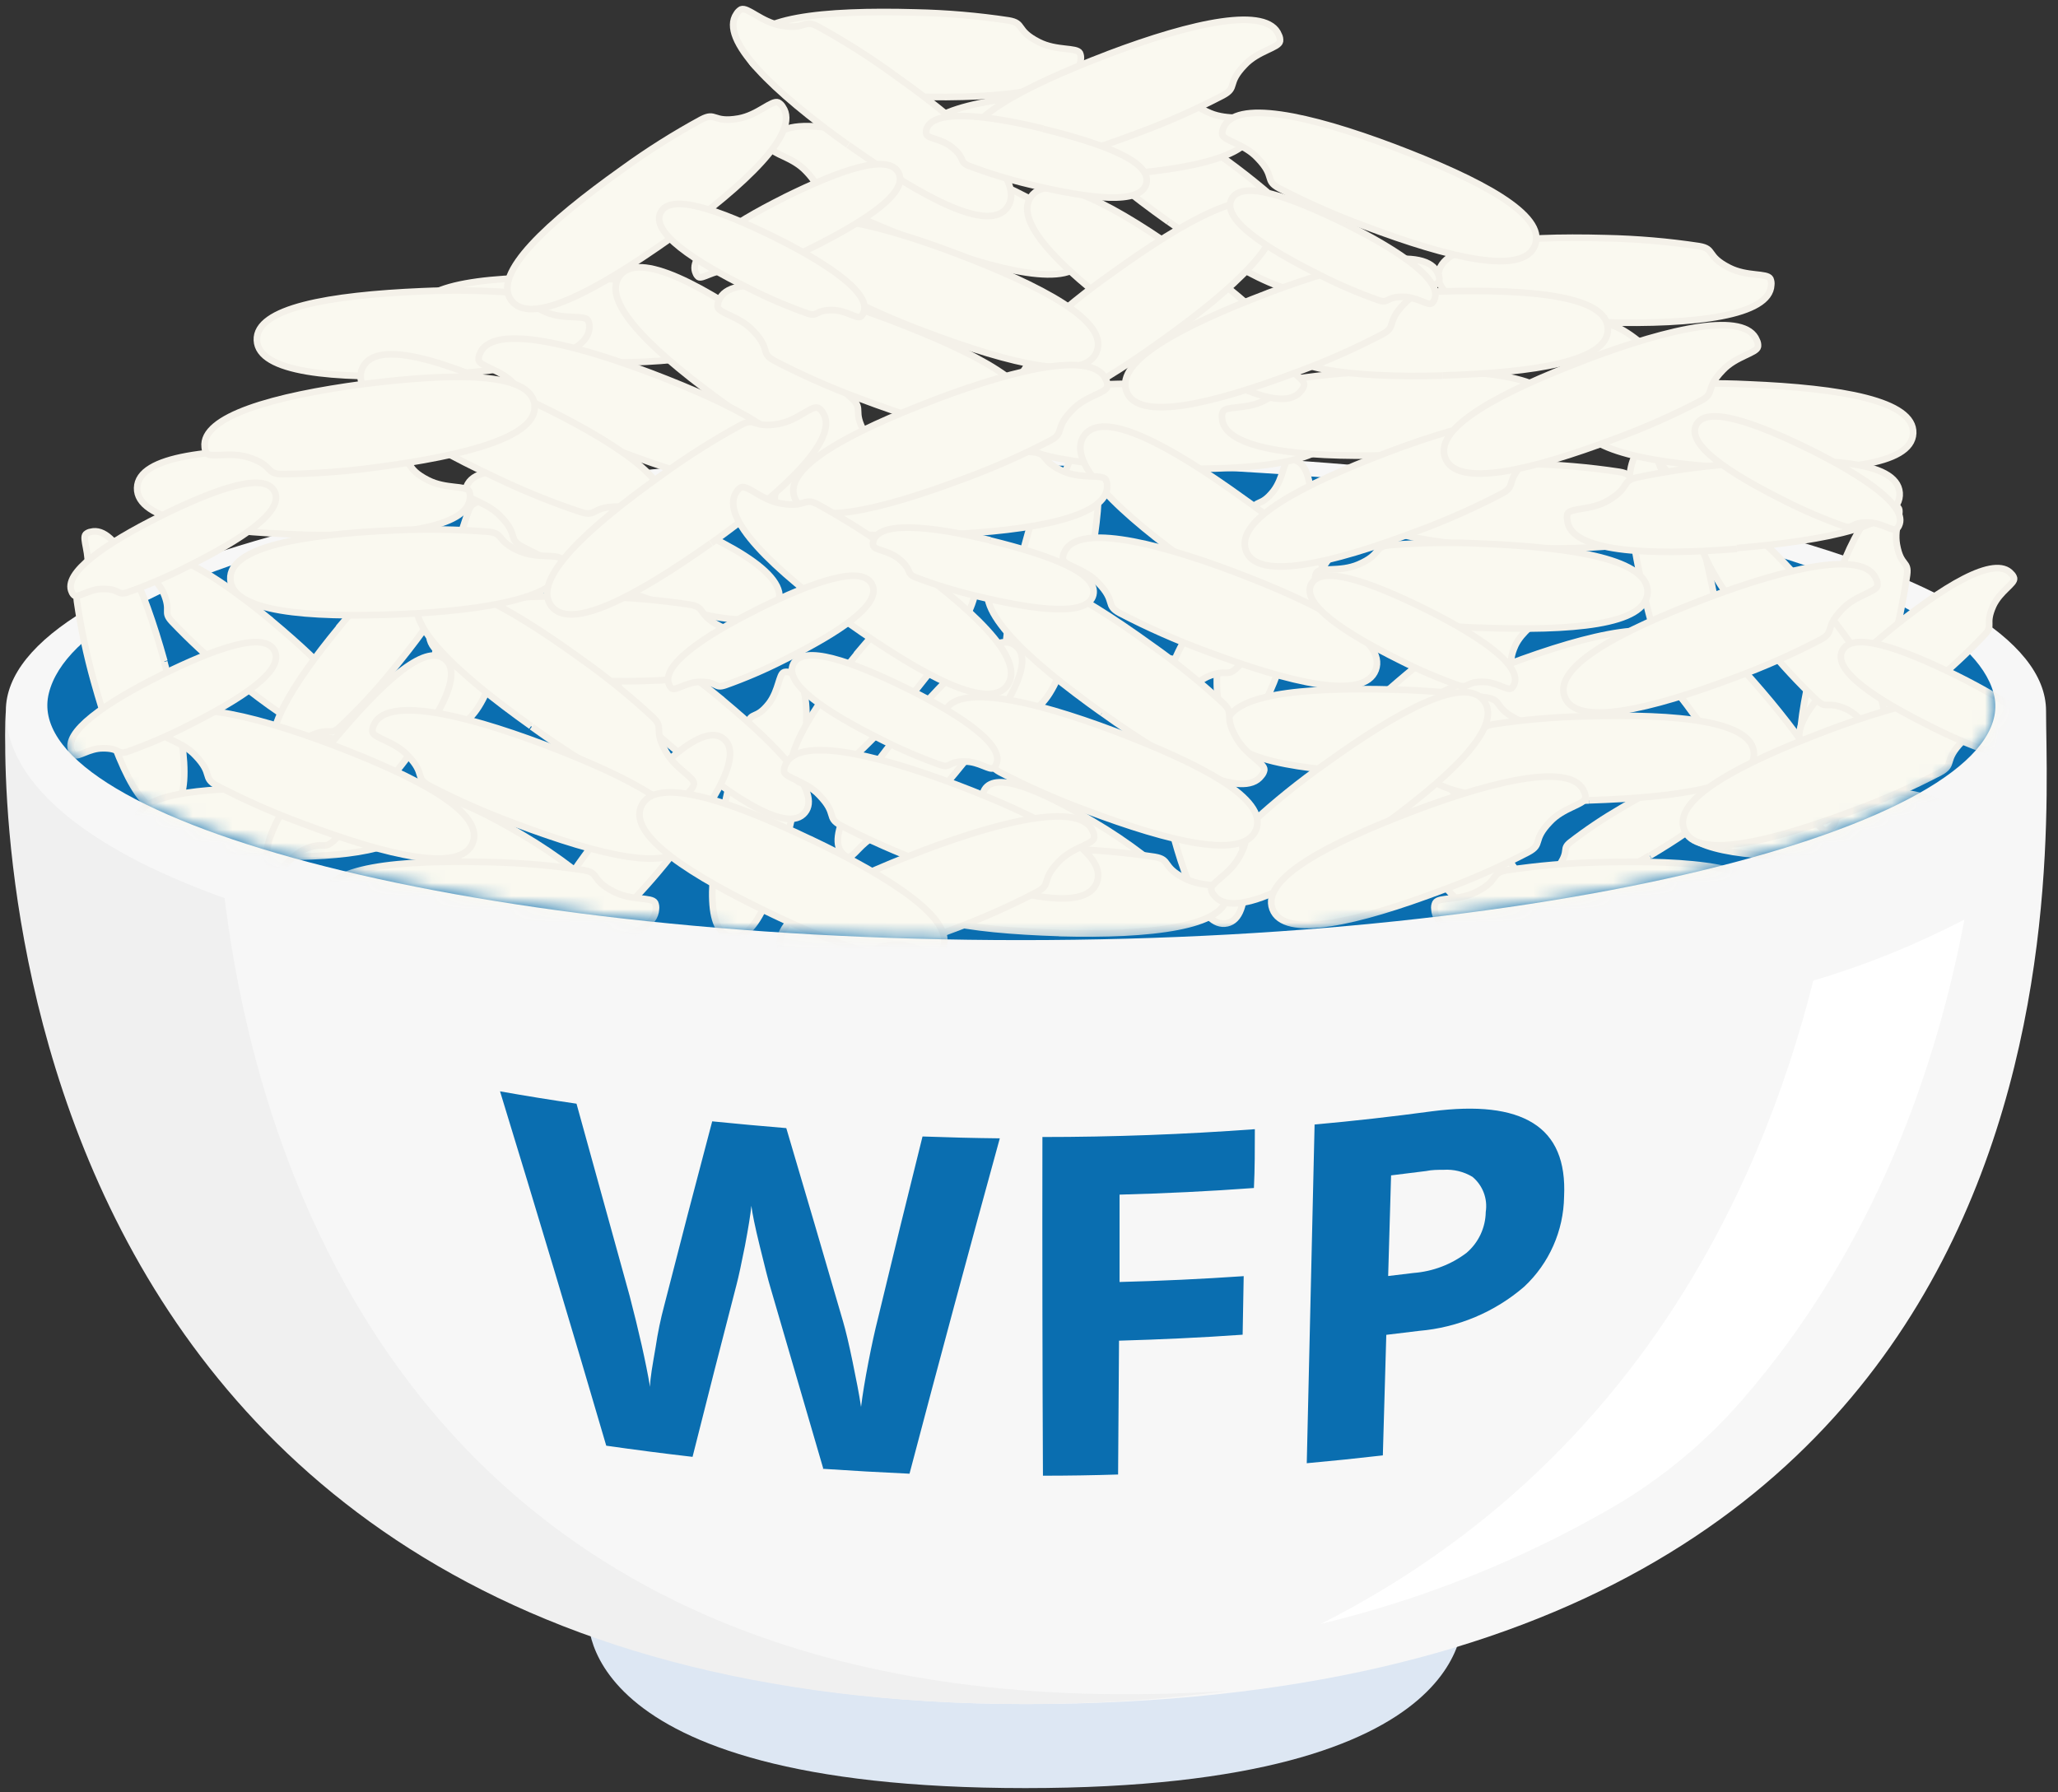 <svg height="135" viewBox="0 0 155 135" width="155" xmlns="http://www.w3.org/2000/svg" xmlns:xlink="http://www.w3.org/1999/xlink"><rect x="0" y="0" width="155" height="135" fill="#333333" stroke="none"/><mask id="a" fill="#fff"><path d="m166.21 77.26c2.46 9.13-30 18.57-73.2 18.57-30.53 0-55.83-4.69-67.37-10.89-4.6-2.42-6.63-5.13-6-7.79s-18.99-1.26-19.04-11.34c0-7.78 0-57.57 0-64.9h183.4v64.9c0 10.92-18.32 9.51-17.79 11.45z" fill="#fff" fill-rule="evenodd"/></mask><g fill="none" fill-rule="nonzero" transform="translate(-16 -25)"><path d="m60.32 146.42s-2 13.26 32.91 13.26 32.92-13.26 32.92-13.26z" fill="#dde7f3"/><path d="m16.44 78.54c0-10.79 34.4-19.54 76.83-19.54s76.83 8.75 76.83 19.54 4.72 74.81-76.83 74.81c-80.34 0-76.83-74.79-76.83-74.81z" fill="#f7f7f7"/><path d="m16.44 78.54s-4.71 74.81 76.83 74.81c5.11.007 10.215-.327 15.28-1-60.5 4-73.08-38.82-75.63-59.7-11.09-3.96-16.48-9.05-16.48-14.11z" fill="#f0f0f0"/><path d="m152.57 98.86c-4.11 16.34-13.91 36.71-37.08 48.45 7.719-1.858 15.129-4.822 22-8.8 3.635-2.126 6.901-4.828 9.67-8 10.17-11.67 14.75-25.42 16.79-36.25-3.638 1.893-7.449 3.433-11.38 4.6z" fill="#fff"/><path d="m166.15 77.21c2.47 9.14-30 18.6-73.24 18.6-43 0-75.53-9.42-73.23-18.6 2.32-9.39 32.79-17.15 73.23-17.15s70.79 8.08 73.24 17.15z" fill="#0a6eb0"/><g fill="#faf9f0" mask="url(#a)" stroke="#f4f1e9" stroke-linejoin="round" stroke-width=".5"><g transform="translate(21 25)"><path d="m7.37 49.85c1.58 5.8 2.3 10.64.24 11.21s-3.93-4-5.54-9.75c-.55-1.971-.974-3.975-1.27-6-.15-1.11.47-.6.77-2.3.23-1.28-.41-2.45-.11-2.77.106-.097.238-.16.38-.18 1.95-.51 3.94 4 5.54 9.75"/><path d="m132.06 47.86c-1.58 5.8-2.3 10.64-.24 11.2s3.93-4 5.54-9.75c.555-1.97.98-3.974 1.27-6 .15-1.1-.47-.6-.77-2.3-.22-1.27.41-2.45.11-2.77-.11-.089-.241-.151-.38-.18-2-.51-3.94 4-5.54 9.75"/><path d="m32.16 66.46c-3.92-2.34-6.86-4.61-6-6s4.24.09 8.17 2.41c1.33.779 2.609 1.64 3.83 2.58.66.52.06.57.79 1.66.55.82 1.52 1.12 1.53 1.46-.012.107-.05.21-.11.3-.8 1.3-4.24-.09-8.17-2.42"/><path d="m75.16 65.46c-3.92-2.34-6.86-4.61-6-6s4.24.09 8.17 2.41c1.33.779 2.609 1.64 3.83 2.58.66.52.06.57.79 1.66.55.82 1.52 1.12 1.53 1.46-.012.107-.05.21-.11.3-.8 1.3-4.24-.09-8.17-2.42"/><path d="m119.27 64.45c3.92-2.33 6.86-4.6 6-6s-4.23.09-8.16 2.41c-1.332.772-2.611 1.63-3.83 2.57-.67.53-.07.58-.8 1.67-.54.81-1.52 1.12-1.52 1.46.01.107.052.208.12.29.79 1.31 4.23-.09 8.16-2.41"/><path d="m54.74 61.16c-1.24 5.49-2.74 9.84-4.74 9.37s-1.51-5-.29-10.51c.399-1.859.92-3.69 1.56-5.48.36-1 .65-.29 1.65-1.56.75-1 .74-2.22 1.13-2.35.128-.035.262-.035.39 0 1.84.43 1.52 5 .29 10.51"/><path d="m82.69 60.16c1.24 5.49 2.78 9.81 4.73 9.38s1.52-5 .29-10.51c-.399-1.862-.92-3.696-1.56-5.49-.36-1-.66-.29-1.65-1.56-.75-1-.74-2.22-1.14-2.34-.128-.035-.262-.035-.39 0-1.83.44-1.51 5-.28 10.51"/><path d="m33.74 45.16c-1.24 5.49-2.74 9.84-4.74 9.37s-1.51-5-.29-10.51c.399-1.859.92-3.69 1.56-5.48.36-1 .65-.29 1.65-1.56.75-1 .74-2.22 1.13-2.35.128-.035.262-.035.39 0 1.84.43 1.52 5 .29 10.51"/><path d="m92.74 45.16c-1.24 5.49-2.74 9.84-4.74 9.37s-1.51-5-.29-10.51c.399-1.859.92-3.69 1.56-5.48.36-1 .65-.29 1.65-1.56.75-1 .74-2.22 1.13-2.35.128-.035.262-.035.39 0 1.84.43 1.52 5 .29 10.51"/><path d="m76.74 44.16c-1.24 5.49-2.74 9.84-4.74 9.37s-1.51-5-.29-10.51c.399-1.859.92-3.69 1.56-5.48.36-1 .65-.29 1.65-1.56.75-1 .74-2.22 1.13-2.35.128-.035.262-.035.39 0 1.84.43 1.52 5 .29 10.51"/><path d="m118.69 44.16c1.24 5.49 2.78 9.81 4.73 9.38s1.52-5 .29-10.51c-.399-1.862-.92-3.696-1.56-5.49-.36-1-.66-.29-1.65-1.56-.75-1-.74-2.22-1.14-2.34-.128-.035-.262-.035-.39 0-1.83.44-1.51 5-.28 10.51"/><path d="m49.41 52.73c4.33 3.61 7.48 6.94 6.21 8.48s-5.15-.93-9.5-4.52c-1.474-1.204-2.87-2.5-4.18-3.88-.7-.76 0-.71-.64-2.18-.51-1.1-1.64-1.66-1.57-2.07.031-.129.097-.246.19-.34 1.22-1.44 5.15.92 9.5 4.51"/><path d="m101 50.73c-4.32 3.61-7.48 6.94-6.2 8.48s5.15-.93 9.49-4.52c1.476-1.201 2.872-2.497 4.18-3.88.71-.76 0-.72.65-2.18.51-1.1 1.63-1.66 1.57-2.07-.03-.131-.1-.25-.2-.34-1.22-1.44-5.15.92-9.49 4.51"/><path d="m15.41 46.73c4.33 3.61 7.48 6.94 6.21 8.48s-5.15-.93-9.5-4.52c-1.474-1.204-2.87-2.5-4.18-3.88-.7-.76 0-.71-.64-2.18-.51-1.1-1.64-1.66-1.57-2.07.031-.129.097-.246.19-.34 1.22-1.44 5.15.92 9.5 4.51"/><path d="m137 47.73c-4.32 3.61-7.48 6.94-6.2 8.48s5.15-.93 9.49-4.52c1.476-1.201 2.872-2.497 4.18-3.88.71-.76 0-.72.65-2.18.51-1.1 1.63-1.66 1.57-2.07-.03-.131-.1-.25-.2-.34-1.22-1.44-5.15.92-9.49 4.51"/><path d="m20.49 47.29c3.61-4.29 6.94-7.48 8.51-6.21s-.93 5.15-4.52 9.5c-1.199 1.475-2.495 2.868-3.88 4.17-.76.71-.71 0-2.18.65-1.1.51-1.66 1.64-2.07 1.57-.129-.031-.246-.097-.34-.19-1.44-1.22.93-5.16 4.51-9.5"/><path d="m59.49 49.29c3.61-4.29 6.94-7.48 8.51-6.21s-.93 5.15-4.52 9.5c-1.199 1.475-2.495 2.868-3.88 4.17-.76.71-.71 0-2.18.65-1.1.51-1.66 1.64-2.07 1.57-.129-.031-.246-.097-.34-.19-1.44-1.22.93-5.16 4.51-9.5"/><path d="m131.93 45.29c-3.6-4.33-6.94-7.48-8.48-6.21s.93 5.15 4.52 9.5c1.207 1.471 2.502 2.867 3.88 4.18.77.7.72 0 2.19.64 1.1.51 1.66 1.64 2.07 1.57.129-.031.246-.097.34-.19 1.44-1.22-.93-5.16-4.52-9.5"/><path d="m15.48 64.53c-5.63-.07-10.18-.68-10.16-2.68.02-2 4.59-2.52 10.22-2.46 1.903.002 3.804.129 5.69.38 1 .15.42.58 1.87 1.29 1.09.54 2.32.27 2.53.62.059.121.08.257.06.39 0 1.89-4.58 2.52-10.22 2.47"/><path d="m132 64.53c5.63-.07 10.18-.68 10.16-2.68-.02-2-4.59-2.52-10.22-2.46-1.903.001-3.804.128-5.69.38-1 .15-.43.58-1.88 1.29-1.09.54-2.32.27-2.52.62-.057.122-.081.256-.07.39.05 1.89 4.59 2.52 10.23 2.47"/><path d="m41.05 61.86c3.6-4.32 6.94-7.48 8.47-6.2s-.92 5.15-4.51 9.49c-1.204 1.474-2.5 2.87-3.88 4.18-.77.71-.72 0-2.19.64-1.1.51-1.66 1.64-2.07 1.58-.13-.034-.247-.103-.34-.2-1.44-1.22.93-5.15 4.52-9.49"/><path d="m106.38 61.86c-3.6-4.33-6.94-7.48-8.48-6.2s.93 5.15 4.52 9.49c1.201 1.476 2.497 2.872 3.88 4.18.77.71.72 0 2.19.64 1.1.51 1.66 1.64 2.07 1.58.128-.037.245-.106.34-.2 1.44-1.22-.93-5.15-4.52-9.49"/><path d="m20.05 55.86c3.6-4.32 6.94-7.48 8.47-6.2s-.92 5.15-4.51 9.49c-1.204 1.474-2.5 2.87-3.88 4.18-.77.71-.72 0-2.19.64-1.1.51-1.66 1.64-2.07 1.58-.13-.034-.247-.103-.34-.2-1.44-1.22.93-5.15 4.52-9.49"/><path d="m63.05 54.86c3.6-4.32 6.94-7.48 8.47-6.2s-.92 5.15-4.51 9.49c-1.204 1.474-2.5 2.87-3.88 4.18-.77.71-.72 0-2.19.64-1.1.51-1.66 1.64-2.07 1.58-.13-.034-.247-.103-.34-.2-1.44-1.22.93-5.15 4.52-9.49"/><path d="m88.05 42.86c3.6-4.32 6.94-7.48 8.47-6.2s-.92 5.15-4.51 9.49c-1.204 1.474-2.5 2.87-3.88 4.18-.77.71-.72 0-2.19.64-1.1.51-1.66 1.64-2.07 1.58-.13-.034-.247-.103-.34-.2-1.44-1.22.93-5.15 4.52-9.49"/><path d="m128.38 52.86c-3.6-4.32-6.94-7.48-8.48-6.2s.93 5.15 4.52 9.49c1.201 1.476 2.497 2.872 3.88 4.18.77.71.72 0 2.19.64 1.1.51 1.66 1.64 2.07 1.58.128-.037.245-.106.34-.2 1.44-1.22-.93-5.15-4.52-9.49"/><path d="m123.38 30.86c-3.6-4.32-6.94-7.48-8.48-6.2s.93 5.15 4.52 9.49c1.201 1.476 2.497 2.872 3.88 4.18.77.71.72 0 2.19.64 1.1.51 1.66 1.64 2.07 1.58.128-.037.245-.106.34-.2 1.44-1.22-.93-5.15-4.52-9.49"/><path d="m43 38.09c6.47 2.46 11.48 5.08 10.61 7.38s-6.36 1-12.85-1.45c-2.198-.811-4.342-1.759-6.42-2.84-1.13-.61-.24-.85-1.63-2.28-1-1.08-2.57-1.29-2.66-1.79-.008-.162.022-.323.09-.47.85-2.16 6.37-1 12.86 1.45"/><path d="m66 12.09c6.47 2.46 11.48 5.08 10.61 7.38s-6.36 1-12.85-1.45c-2.198-.811-4.342-1.759-6.42-2.84-1.13-.61-.24-.85-1.63-2.28-1-1.08-2.57-1.29-2.66-1.79-.008-.162.022-.323.09-.47.85-2.16 6.37-1 12.86 1.45"/><path d="m108.46 50.09c-6.46 2.46-11.46 5.08-10.62 7.38s6.37 1 12.86-1.45c2.195-.809 4.336-1.757 6.41-2.84 1.13-.61.25-.85 1.63-2.28 1-1.08 2.57-1.29 2.66-1.79.02-.165-.011-.333-.09-.48-.84-2.16-6.36-1-12.86 1.46"/><path d="m31.77 71.27c-6.92-.22-12.5-1.06-12.44-3.52s5.7-3 12.63-2.81c2.344.05 4.682.25 7 .6 1.26.21.5.73 2.28 1.63 1.33.68 2.84.38 3.09.82.068.15.092.317.07.48-.1 2.31-5.7 3-12.63 2.81"/><path d="m17.77 40.27c-6.92-.22-12.5-1.06-12.44-3.52s5.7-3 12.63-2.81c2.344.05 4.682.25 7 .6 1.26.21.5.73 2.28 1.63 1.33.68 2.84.38 3.09.82.068.15.092.317.07.48-.1 2.31-5.7 3-12.63 2.81"/><path d="m74.77 70.27c-6.92-.22-12.5-1.06-12.44-3.52s5.7-3 12.63-2.81c2.344.05 4.682.25 7 .6 1.26.21.5.73 2.28 1.63 1.33.68 2.84.38 3.09.82.068.15.092.317.07.48-.1 2.31-5.7 3-12.63 2.81"/><path d="m82.77 35.27c-6.92-.22-12.5-1.06-12.44-3.52s5.7-3 12.63-2.81c2.344.05 4.682.25 7 .6 1.26.21.5.73 2.28 1.63 1.33.68 2.84.38 3.09.82.068.15.092.317.07.48-.1 2.31-5.7 3-12.63 2.81"/><path d="m109.77 41.27c-6.92-.22-12.5-1.06-12.44-3.52s5.7-3 12.63-2.81c2.344.05 4.682.25 7 .6 1.26.21.5.73 2.28 1.63 1.33.68 2.84.38 3.09.82.068.15.092.317.07.48-.1 2.31-5.7 3-12.63 2.81"/><path d="m63.77 7.27c-6.92-.22-12.5-1.06-12.44-3.52s5.7-3 12.63-2.81c2.344.05 4.682.25 7 .6 1.26.21.5.73 2.28 1.63 1.33.68 2.84.38 3.09.82.068.15.092.317.07.48-.1 2.31-5.7 3-12.63 2.81"/><path d="m99.77 58.27c-6.92-.22-12.5-1.06-12.44-3.52s5.7-3 12.63-2.81c2.344.05 4.682.25 7 .6 1.26.21.5.73 2.28 1.63 1.33.68 2.84.38 3.09.82.068.15.092.317.07.48-.1 2.31-5.7 3-12.63 2.81"/><path d="m115.77 24.27c-6.92-.22-12.5-1.06-12.44-3.52s5.7-3 12.63-2.81c2.344.05 4.682.25 7 .6 1.26.21.5.73 2.28 1.63 1.33.68 2.84.38 3.09.82.068.15.092.317.07.48-.1 2.31-5.7 3-12.63 2.81"/><path d="m115.67 71.28c6.92-.22 12.5-1.06 12.43-3.52s-5.7-3-12.62-2.81c-2.344.049-4.682.25-7 .6-1.26.21-.5.72-2.28 1.63-1.33.68-2.85.37-3.09.82-.072.149-.097.317-.07.48.09 2.32 5.69 3 12.62 2.81"/><path d="m99.67 34.28c6.92-.22 12.5-1.06 12.43-3.52s-5.7-3-12.62-2.81c-2.344.049-4.682.25-7 .6-1.26.21-.5.72-2.28 1.63-1.33.68-2.85.37-3.09.82-.072.149-.097.317-.07.48.09 2.32 5.69 3 12.62 2.81"/><path d="m39.77 51.27c-6.92-.22-12.5-1.06-12.44-3.52s5.7-3 12.63-2.81c2.344.05 4.682.25 7 .6 1.26.21.5.73 2.28 1.63 1.33.68 2.84.38 3.09.82.068.15.092.317.07.48-.1 2.31-5.7 3-12.63 2.81"/><path d="m38.77 27.27c-6.92-.22-12.5-1.06-12.44-3.52s5.7-3 12.63-2.81c2.344.05 4.682.25 7 .6 1.26.21.5.73 2.28 1.63 1.33.68 2.84.38 3.09.82.068.15.092.317.07.48-.1 2.31-5.7 3-12.63 2.81"/><path d="m114.67 60.28c6.92-.22 12.5-1.06 12.43-3.52s-5.7-3-12.62-2.81c-2.344.049-4.682.25-7 .6-1.26.21-.5.72-2.28 1.63-1.33.68-2.85.37-3.09.82-.072.149-.097.317-.07.48.09 2.32 5.69 3 12.62 2.81"/><path d="m103.67 28.28c6.92-.22 12.5-1.06 12.43-3.52s-5.7-3-12.62-2.81c-2.344.049-4.682.25-7 .6-1.26.21-.5.72-2.28 1.63-1.33.68-2.85.37-3.09.82-.072.149-.097.317-.07.48.09 2.32 5.69 3 12.62 2.81"/><path d="m35 54.69c-5.63-4-9.78-7.88-8.35-9.88s6.4.7 12 4.74c1.931 1.358 3.769 2.845 5.5 4.45.94.88 0 .88 1 2.62.73 1.31 2.16 1.91 2.11 2.42-.028.16-.101.309-.21.43-1.37 1.87-6.4-.7-12-4.73"/><path d="m50 30.69c-5.63-4-9.78-7.88-8.35-9.88s6.4.7 12 4.74c1.931 1.358 3.769 2.845 5.5 4.45.94.88 0 .88 1 2.62.73 1.31 2.16 1.91 2.11 2.42-.028.16-.101.309-.21.43-1.37 1.87-6.4-.7-12-4.73"/><path d="m78 53.69c-5.63-4-9.78-7.88-8.35-9.88s6.4.7 12 4.74c1.916 1.343 3.74 2.813 5.46 4.4.94.88 0 .88 1 2.62.73 1.31 2.16 1.91 2.11 2.42-.028.16-.101.309-.21.43-1.37 1.87-6.4-.7-12-4.73"/><path d="m81 24.69c-5.63-4-9.78-7.88-8.35-9.88s6.4.7 12 4.74c1.916 1.343 3.74 2.813 5.46 4.4.94.88 0 .88 1 2.62.73 1.31 2.16 1.91 2.11 2.42-.028.16-.101.309-.21.43-1.37 1.87-6.4-.7-12-4.73"/><path d="m85 42.69c-5.63-4-9.78-7.88-8.35-9.88s6.4.7 12 4.74c1.916 1.343 3.74 2.813 5.46 4.4.94.88 0 .88 1 2.62.73 1.31 2.16 1.91 2.11 2.42-.028.16-.101.309-.21.43-1.37 1.87-6.4-.7-12-4.73"/><path d="m83 16.69c-5.63-4-9.78-7.88-8.35-9.88s6.4.7 12 4.74c1.916 1.343 3.74 2.813 5.46 4.4.94.88 0 .88 1 2.62.73 1.31 2.16 1.91 2.11 2.42-.028.16-.101.309-.21.43-1.37 1.87-6.4-.7-12-4.73"/><path d="m98.43 62.69c5.62-4 9.78-7.88 8.35-9.88s-6.41.7-12 4.74c-1.915 1.345-3.738 2.815-5.46 4.4-.93.88 0 .88-1 2.62-.72 1.31-2.15 1.91-2.1 2.42.024.162.097.312.21.43 1.37 1.87 6.4-.69 12-4.73"/><path d="m82.43 25.69c5.62-4 9.78-7.88 8.35-9.88s-6.41.7-12 4.74c-1.915 1.345-3.738 2.815-5.46 4.4-.93.88 0 .88-1 2.62-.72 1.31-2.15 1.91-2.1 2.42.024.162.097.312.21.43 1.37 1.87 6.4-.69 12-4.73"/><path d="m25 46.27c-6.92.27-12.54-.19-12.65-2.64s5.48-3.39 12.4-3.69c2.333-.108 4.671-.071 7 .11 1.28.12.56.69 2.39 1.47 1.37.58 2.87.17 3.14.6.074.145.112.307.11.47.06 2.32-5.48 3.39-12.4 3.68"/><path d="m27 28.27c-6.92.27-12.54-.19-12.65-2.64s5.48-3.39 12.4-3.69c2.333-.108 4.671-.071 7 .11 1.28.12.56.69 2.39 1.47 1.37.58 2.87.17 3.14.6.074.145.112.307.11.47.06 2.32-5.48 3.39-12.4 3.68"/><path d="m66 40.27c-6.92.27-12.54-.19-12.65-2.64s5.48-3.39 12.4-3.69c2.333-.108 4.671-.071 7 .11 1.28.12.56.69 2.39 1.47 1.37.58 2.87.17 3.14.6.074.145.112.307.11.47.06 2.32-5.48 3.39-12.4 3.68"/><path d="m77 13.27c-6.92.27-12.54-.19-12.65-2.64s5.48-3.39 12.4-3.69c2.333-.108 4.671-.071 7 .11 1.28.12.56.69 2.39 1.47 1.37.58 2.87.17 3.14.6.074.145.112.307.11.47.06 2.32-5.48 3.39-12.4 3.68"/><path d="m106.44 47.28c6.92.26 12.55-.19 12.65-2.65s-5.47-3.39-12.4-3.68c-2.333-.118-4.672-.081-7 .11-1.28.11-.56.68-2.39 1.46-1.38.59-2.87.18-3.15.61-.079.143-.114.307-.1.47-.07 2.32 5.47 3.39 12.4 3.69"/><path d="m126.44 35.28c6.92.26 12.55-.19 12.65-2.65s-5.47-3.39-12.4-3.68c-2.333-.118-4.672-.081-7 .11-1.28.11-.56.68-2.39 1.46-1.38.59-2.87.18-3.15.61-.079.143-.114.307-.1.47-.07 2.32 5.47 3.39 12.4 3.69"/><path d="m36 56.09c6.47 2.46 11.48 5.08 10.61 7.38s-6.36 1-12.85-1.45c-2.198-.811-4.342-1.759-6.42-2.84-1.13-.61-.24-.85-1.63-2.28-1-1.08-2.57-1.29-2.66-1.79-.008-.162.022-.323.09-.47.85-2.16 6.37-1 12.86 1.45"/><path d="m44 28.09c6.47 2.46 11.48 5.08 10.61 7.38s-6.36 1-12.85-1.45c-2.198-.811-4.342-1.759-6.42-2.84-1.13-.61-.24-.85-1.63-2.28-1-1.08-2.57-1.29-2.66-1.79-.008-.162.022-.323.09-.47.85-2.16 6.37-1 12.86 1.45"/><path d="m79 55.09c6.47 2.46 11.48 5.08 10.61 7.38s-6.36 1-12.85-1.45c-2.198-.811-4.342-1.759-6.42-2.84-1.13-.61-.24-.85-1.63-2.28-1-1.08-2.57-1.29-2.66-1.79-.008-.162.022-.323.09-.47.85-2.16 6.37-1 12.86 1.45"/><path d="m67 19.09c6.47 2.46 11.48 5.08 10.61 7.38s-6.36 1-12.85-1.45c-2.198-.811-4.342-1.759-6.42-2.84-1.13-.61-.24-.85-1.63-2.28-1-1.08-2.57-1.29-2.66-1.79-.008-.162.022-.323.09-.47.85-2.16 6.37-1 12.86 1.45"/><path d="m67 59.09c6.47 2.46 11.48 5.08 10.61 7.38s-6.36 1-12.85-1.45c-2.198-.811-4.342-1.759-6.42-2.84-1.13-.61-.24-.85-1.63-2.28-1-1.08-2.57-1.29-2.66-1.79-.008-.162.022-.323.09-.47.85-2.16 6.37-1 12.86 1.45"/><path d="m62 24.09c6.47 2.46 11.48 5.08 10.61 7.38s-6.36 1-12.85-1.45c-2.198-.811-4.342-1.759-6.42-2.84-1.13-.61-.24-.85-1.63-2.28-1-1.08-2.57-1.29-2.66-1.79-.008-.162.022-.323.09-.47.85-2.16 6.37-1 12.86 1.45"/><path d="m101.46 61.09c-6.48 2.46-11.48 5.08-10.62 7.38s6.37 1 12.86-1.45c2.195-.809 4.336-1.757 6.41-2.84 1.13-.61.25-.85 1.63-2.28 1-1.08 2.57-1.29 2.66-1.79.02-.165-.011-.333-.09-.48-.84-2.16-6.36-1-12.86 1.46"/><path d="m90.46 22.09c-6.46 2.46-11.46 5.08-10.62 7.38s6.37 1 12.86-1.45c2.195-.809 4.336-1.757 6.41-2.84 1.13-.61.25-.85 1.63-2.28 1-1.08 2.57-1.29 2.66-1.79.02-.165-.011-.333-.09-.48-.84-2.16-6.36-1-12.86 1.46"/><path d="m123.46 45.09c-6.46 2.46-11.46 5.08-10.62 7.38s6.37 1 12.86-1.45c2.195-.809 4.336-1.757 6.41-2.84 1.13-.61.25-.85 1.63-2.28 1-1.08 2.57-1.29 2.66-1.79.02-.165-.011-.333-.09-.48-.84-2.16-6.36-1-12.86 1.46"/><path d="m125.82 41.28c6.91-.58 12.45-1.72 12.25-4.17s-5.86-2.7-12.77-2.15c-2.353.181-4.691.515-7 1-1.25.28-.47.75-2.2 1.75-1.29.75-2.82.52-3.05 1-.041.161-.041.329 0 .49.21 2.31 5.85 2.7 12.77 2.14"/><path d="m64.46 64.09c-6.46 2.46-11.46 5.08-10.62 7.38s6.37 1 12.86-1.45c2.195-.809 4.336-1.757 6.41-2.84 1.13-.61.25-.85 1.63-2.28 1-1.08 2.57-1.29 2.66-1.79.02-.165-.011-.333-.09-.48-.84-2.16-6.36-1-12.86 1.46"/><path d="m65.46 30.09c-6.46 2.46-11.46 5.08-10.62 7.38s6.37 1 12.86-1.45c2.195-.809 4.336-1.757 6.41-2.84 1.13-.61.25-.85 1.63-2.28 1-1.08 2.57-1.29 2.66-1.79.02-.165-.011-.333-.09-.48-.84-2.16-6.36-1-12.86 1.46"/><path d="m99.46 34.09c-6.46 2.46-11.46 5.08-10.62 7.38s6.37 1 12.86-1.45c2.195-.809 4.336-1.757 6.41-2.84 1.13-.61.25-.85 1.63-2.28 1-1.08 2.57-1.29 2.66-1.79.02-.165-.011-.333-.09-.48-.84-2.16-6.36-1-12.86 1.46"/><path d="m78.46 4.09c-6.46 2.46-11.46 5.08-10.62 7.38s6.37 1 12.86-1.45c2.195-.809 4.336-1.757 6.41-2.84 1.13-.61.25-.85 1.63-2.28 1-1.08 2.57-1.29 2.66-1.79.02-.165-.011-.333-.09-.48-.84-2.16-6.36-1-12.86 1.46"/><path d="m56 63.2c-6.27-3-11.63-4.73-12.69-2.51s3.72 5.26 10 8.24c2.108 1.018 4.279 1.9 6.5 2.64 1.22.39.78-.41 2.77-.41 1.49 0 2.71 1 3.13.67.13-.1.227-.235.28-.39 1-2.11-3.71-5.27-10-8.25"/><path d="m35 30.2c-6.27-3-11.63-4.73-12.69-2.51s3.69 5.31 9.94 8.24c2.108 1.018 4.279 1.9 6.5 2.64 1.22.39.78-.41 2.77-.41 1.49 0 2.71 1 3.13.67.13-.1.227-.235.28-.39 1-2.11-3.71-5.27-10-8.25"/><path d="m20 56.09c6.47 2.46 11.48 5.08 10.61 7.38s-6.36 1-12.85-1.45c-2.198-.811-4.342-1.759-6.42-2.84-1.13-.61-.24-.85-1.63-2.28-1-1.08-2.57-1.29-2.66-1.79-.008-.162.022-.323.09-.47.85-2.16 6.37-1 12.86 1.45"/><path d="m22.43 28.92c6.87-.86 12.51-.9 12.83 1.54s-5.16 3.85-12 4.75c-2.321.312-4.659.479-7 .5-1.29 0-.62-.64-2.51-1.25-1.42-.47-2.87.07-3.19-.33-.083-.14-.131-.298-.14-.46-.27-2.3 5.16-3.85 12-4.75"/><path d="m88 43.09c6.47 2.46 11.48 5.08 10.61 7.38s-6.36 1-12.85-1.45c-2.198-.811-4.342-1.759-6.42-2.84-1.13-.61-.24-.85-1.63-2.28-1-1.08-2.57-1.29-2.66-1.79-.008-.162.022-.323.09-.47.85-2.16 6.37-1 12.86 1.45"/><path d="m100 11.09c6.47 2.46 11.48 5.08 10.61 7.38s-6.36 1-12.85-1.45c-2.198-.811-4.342-1.759-6.42-2.84-1.13-.61-.24-.85-1.63-2.28-1-1.08-2.57-1.29-2.66-1.79-.008-.162.022-.323.09-.47.85-2.16 6.37-1 12.86 1.45"/><path d="m132.46 55.09c-6.48 2.46-11.48 5.08-10.62 7.38s6.37 1 12.86-1.45c2.195-.809 4.336-1.757 6.41-2.84 1.13-.61.25-.85 1.63-2.28 1-1.08 2.57-1.29 2.66-1.79.02-.165-.011-.333-.09-.48-.84-2.16-6.36-1-12.86 1.46"/><path d="m114.46 27.09c-6.46 2.46-11.46 5.08-10.62 7.38s6.37 1 12.86-1.45c2.195-.809 4.336-1.757 6.41-2.84 1.13-.61.25-.85 1.63-2.28 1-1.08 2.57-1.29 2.66-1.79.02-.165-.011-.333-.09-.48-.84-2.16-6.36-1-12.86 1.46"/><path d="m48.54 40.92c-5.66 4-10.63 6.68-12.05 4.68s2.74-5.83 8.39-9.85c1.896-1.378 3.88-2.631 5.94-3.75 1.14-.6.84.27 2.8-.07 1.47-.26 2.5-1.42 3-1.21.143.079.261.197.34.34 1.32 1.9-2.74 5.82-8.39 9.85"/><path d="m45.54 17.92c-5.66 4-10.63 6.68-12.05 4.68s2.74-5.83 8.39-9.85c1.896-1.378 3.88-2.631 5.94-3.75 1.14-.6.84.27 2.8-.07 1.47-.26 2.5-1.42 3-1.21.143.079.261.197.34.34 1.32 1.9-2.74 5.82-8.39 9.85"/><path d="m58.89 46.92c5.66 4 10.63 6.68 12 4.67s-2.74-5.82-8.39-9.84c-1.88-1.376-3.848-2.629-5.89-3.75-1.13-.6-.84.27-2.8-.08-1.47-.26-2.5-1.41-3-1.21-.141.081-.259.199-.34.34-1.32 1.91 2.74 5.83 8.39 9.86"/><path d="m58.89 10.92c5.66 4 10.63 6.68 12 4.67s-2.74-5.82-8.39-9.84c-1.88-1.376-3.848-2.629-5.89-3.75-1.13-.6-.84.27-2.8-.08-1.47-.26-2.5-1.41-3-1.21-.141.081-.259.199-.34.34-1.32 1.91 2.74 5.83 8.39 9.86"/><path d="m52.09 45.87c4.22-2.08 7.84-3.35 8.59-1.85s-2.46 3.61-6.68 5.71c-1.418.721-2.881 1.349-4.38 1.88-.83.28-.54-.27-1.89-.25-1 0-1.83.68-2.12.5-.091-.069-.16-.163-.2-.27-.68-1.42 2.46-3.62 6.69-5.72"/><path d="m54.09 14.87c4.22-2.08 7.84-3.35 8.59-1.85s-2.46 3.61-6.68 5.71c-1.418.721-2.881 1.349-4.38 1.88-.83.28-.54-.27-1.89-.25-1 0-1.83.68-2.12.5-.091-.069-.16-.163-.2-.27-.68-1.42 2.46-3.62 6.69-5.72"/><path d="m63.34 51.87c-4.23-2.08-7.85-3.35-8.59-1.86s2.46 3.62 6.68 5.72c1.421.721 2.888 1.349 4.39 1.88.83.28.54-.28 1.89-.25 1 0 1.83.68 2.12.49.083-.071.148-.16.19-.26.68-1.42-2.46-3.62-6.68-5.72"/><path d="m53.34 17.87c-4.23-2.08-7.85-3.35-8.59-1.86s2.46 3.62 6.68 5.72c1.421.721 2.888 1.349 4.39 1.88.83.28.54-.28 1.89-.25 1 0 1.83.68 2.12.49.083-.071.148-.16.19-.26.68-1.42-2.46-3.62-6.68-5.72"/><path d="m102.34 45.87c-4.23-2.08-7.85-3.35-8.59-1.86s2.46 3.62 6.68 5.72c1.421.721 2.888 1.349 4.39 1.88.83.28.54-.28 1.89-.25 1 0 1.83.68 2.12.49.083-.071.148-.16.19-.26.68-1.42-2.46-3.62-6.68-5.72"/><path d="m96.34 16.87c-4.23-2.08-7.85-3.35-8.59-1.86s2.46 3.62 6.68 5.72c1.421.721 2.888 1.349 4.39 1.88.83.28.54-.28 1.89-.25 1 0 1.83.68 2.12.49.083-.071.148-.16.19-.26.68-1.42-2.46-3.62-6.68-5.72"/><path d="m7.09 50.87c4.22-2.08 7.84-3.35 8.59-1.85s-2.46 3.61-6.68 5.71c-1.418.721-2.881 1.349-4.38 1.88-.83.28-.54-.27-1.89-.25-1 0-1.83.68-2.12.5-.091-.069-.16-.163-.2-.27-.68-1.42 2.46-3.62 6.69-5.72"/><path d="m7.09 38.87c4.22-2.08 7.84-3.35 8.59-1.85s-2.46 3.61-6.68 5.71c-1.418.721-2.881 1.349-4.38 1.88-.83.28-.54-.27-1.89-.25-1 0-1.83.68-2.12.5-.091-.069-.16-.163-.2-.27-.68-1.42 2.46-3.62 6.69-5.72"/><path d="m69.57 40.71c4.57 1.12 8.16 2.47 7.77 4.1s-4.21 1.19-8.8.08c-1.542-.364-3.059-.828-4.54-1.39-.82-.31-.24-.55-1.29-1.4-.78-.65-1.84-.65-1.94-1-.03-.108-.03-.222 0-.33.39-1.53 4.21-1.19 8.8-.08"/><path d="m73.57 9.71c4.57 1.12 8.16 2.47 7.77 4.1s-4.21 1.19-8.8.08c-1.542-.364-3.059-.828-4.54-1.39-.82-.31-.24-.55-1.29-1.4-.78-.65-1.84-.65-1.94-1-.03-.108-.03-.222 0-.33.39-1.53 4.21-1.19 8.8-.08"/><path d="m142.34 50.87c-4.23-2.08-7.85-3.35-8.59-1.86s2.46 3.62 6.68 5.72c1.421.721 2.888 1.349 4.39 1.88.82.28.53-.28 1.89-.25 1 0 1.82.68 2.11.49.088-.067.157-.157.2-.26.68-1.42-2.46-3.62-6.68-5.72"/><path d="m131.34 33.87c-4.23-2.08-7.85-3.35-8.59-1.86s2.46 3.62 6.68 5.72c1.421.721 2.888 1.349 4.39 1.88.82.28.53-.28 1.89-.25 1 0 1.82.68 2.11.49.088-.067.157-.157.2-.26.68-1.42-2.46-3.62-6.68-5.72"/></g></g><path d="m94.51 110.64c5.333 0 10.667-.197 16-.59 0 1.48 0 3-.07 4.43-3.37.25-6.74.41-10.12.5v6.58c3.113-.08 6.23-.227 9.35-.44l-.08 4.41c-3.1.22-6.21.36-9.31.45l-.07 10.08c-1.89.06-3.78.09-5.66.09-.04-8.5-.053-17.003-.04-25.51zm-16.51 24.96c-1.333-4.56-2.667-9.13-4-13.71-.15-.49-.4-1.5-.77-3s-.58-2.55-.64-3.07c-.06.62-.22 1.62-.48 3-.27 1.36-.48 2.34-.63 2.91-1.127 4.34-2.233 8.673-3.32 13-2.17-.25-4.33-.53-6.5-.84-2.593-8.853-5.26-17.75-8-26.69 1.92.34 3.84.65 5.76.93 1.333 4.84 2.667 9.663 4 14.47.69 2.65 1.21 4.94 1.54 6.86 0-.65.19-1.65.42-3 .156-1.058.373-2.107.65-3.14 1.18-4.62 2.383-9.24 3.61-13.86 1.86.187 3.72.357 5.58.51 1.447 4.88 2.873 9.74 4.28 14.58.19.65.43 1.64.71 3s.5 2.47.64 3.42c.11-.9.29-2 .55-3.35s.5-2.43.71-3.26c1.1-4.58 2.223-9.167 3.37-13.76 1.94.07 3.88.12 5.82.14-2.313 8.407-4.58 16.827-6.8 25.26-2.18-.1-4.36-.223-6.54-.37zm37-25.9c2.96-.267 5.917-.6 8.87-1 3.37-.43 5.9-.16 7.59.89s2.47 2.88 2.34 5.54c-.037 2.574-1.12 5.022-3 6.78-2.219 1.917-4.988 3.082-7.91 3.33l-2.48.3-.26 9.08c-1.907.22-3.817.417-5.73.59.2-8.507.397-17.017.59-25.53zm8.43 3.5-2.66.33c-.07 2.53-.15 5.05-.22 7.58l1.91-.23c1.452-.11 2.841-.638 4-1.52.897-.77 1.422-1.888 1.44-3.07.156-.998-.224-2.004-1-2.65-.656-.394-1.416-.579-2.18-.53-.43 0-.87 0-1.3.09z" fill="#0a6eb0"/></g></svg>